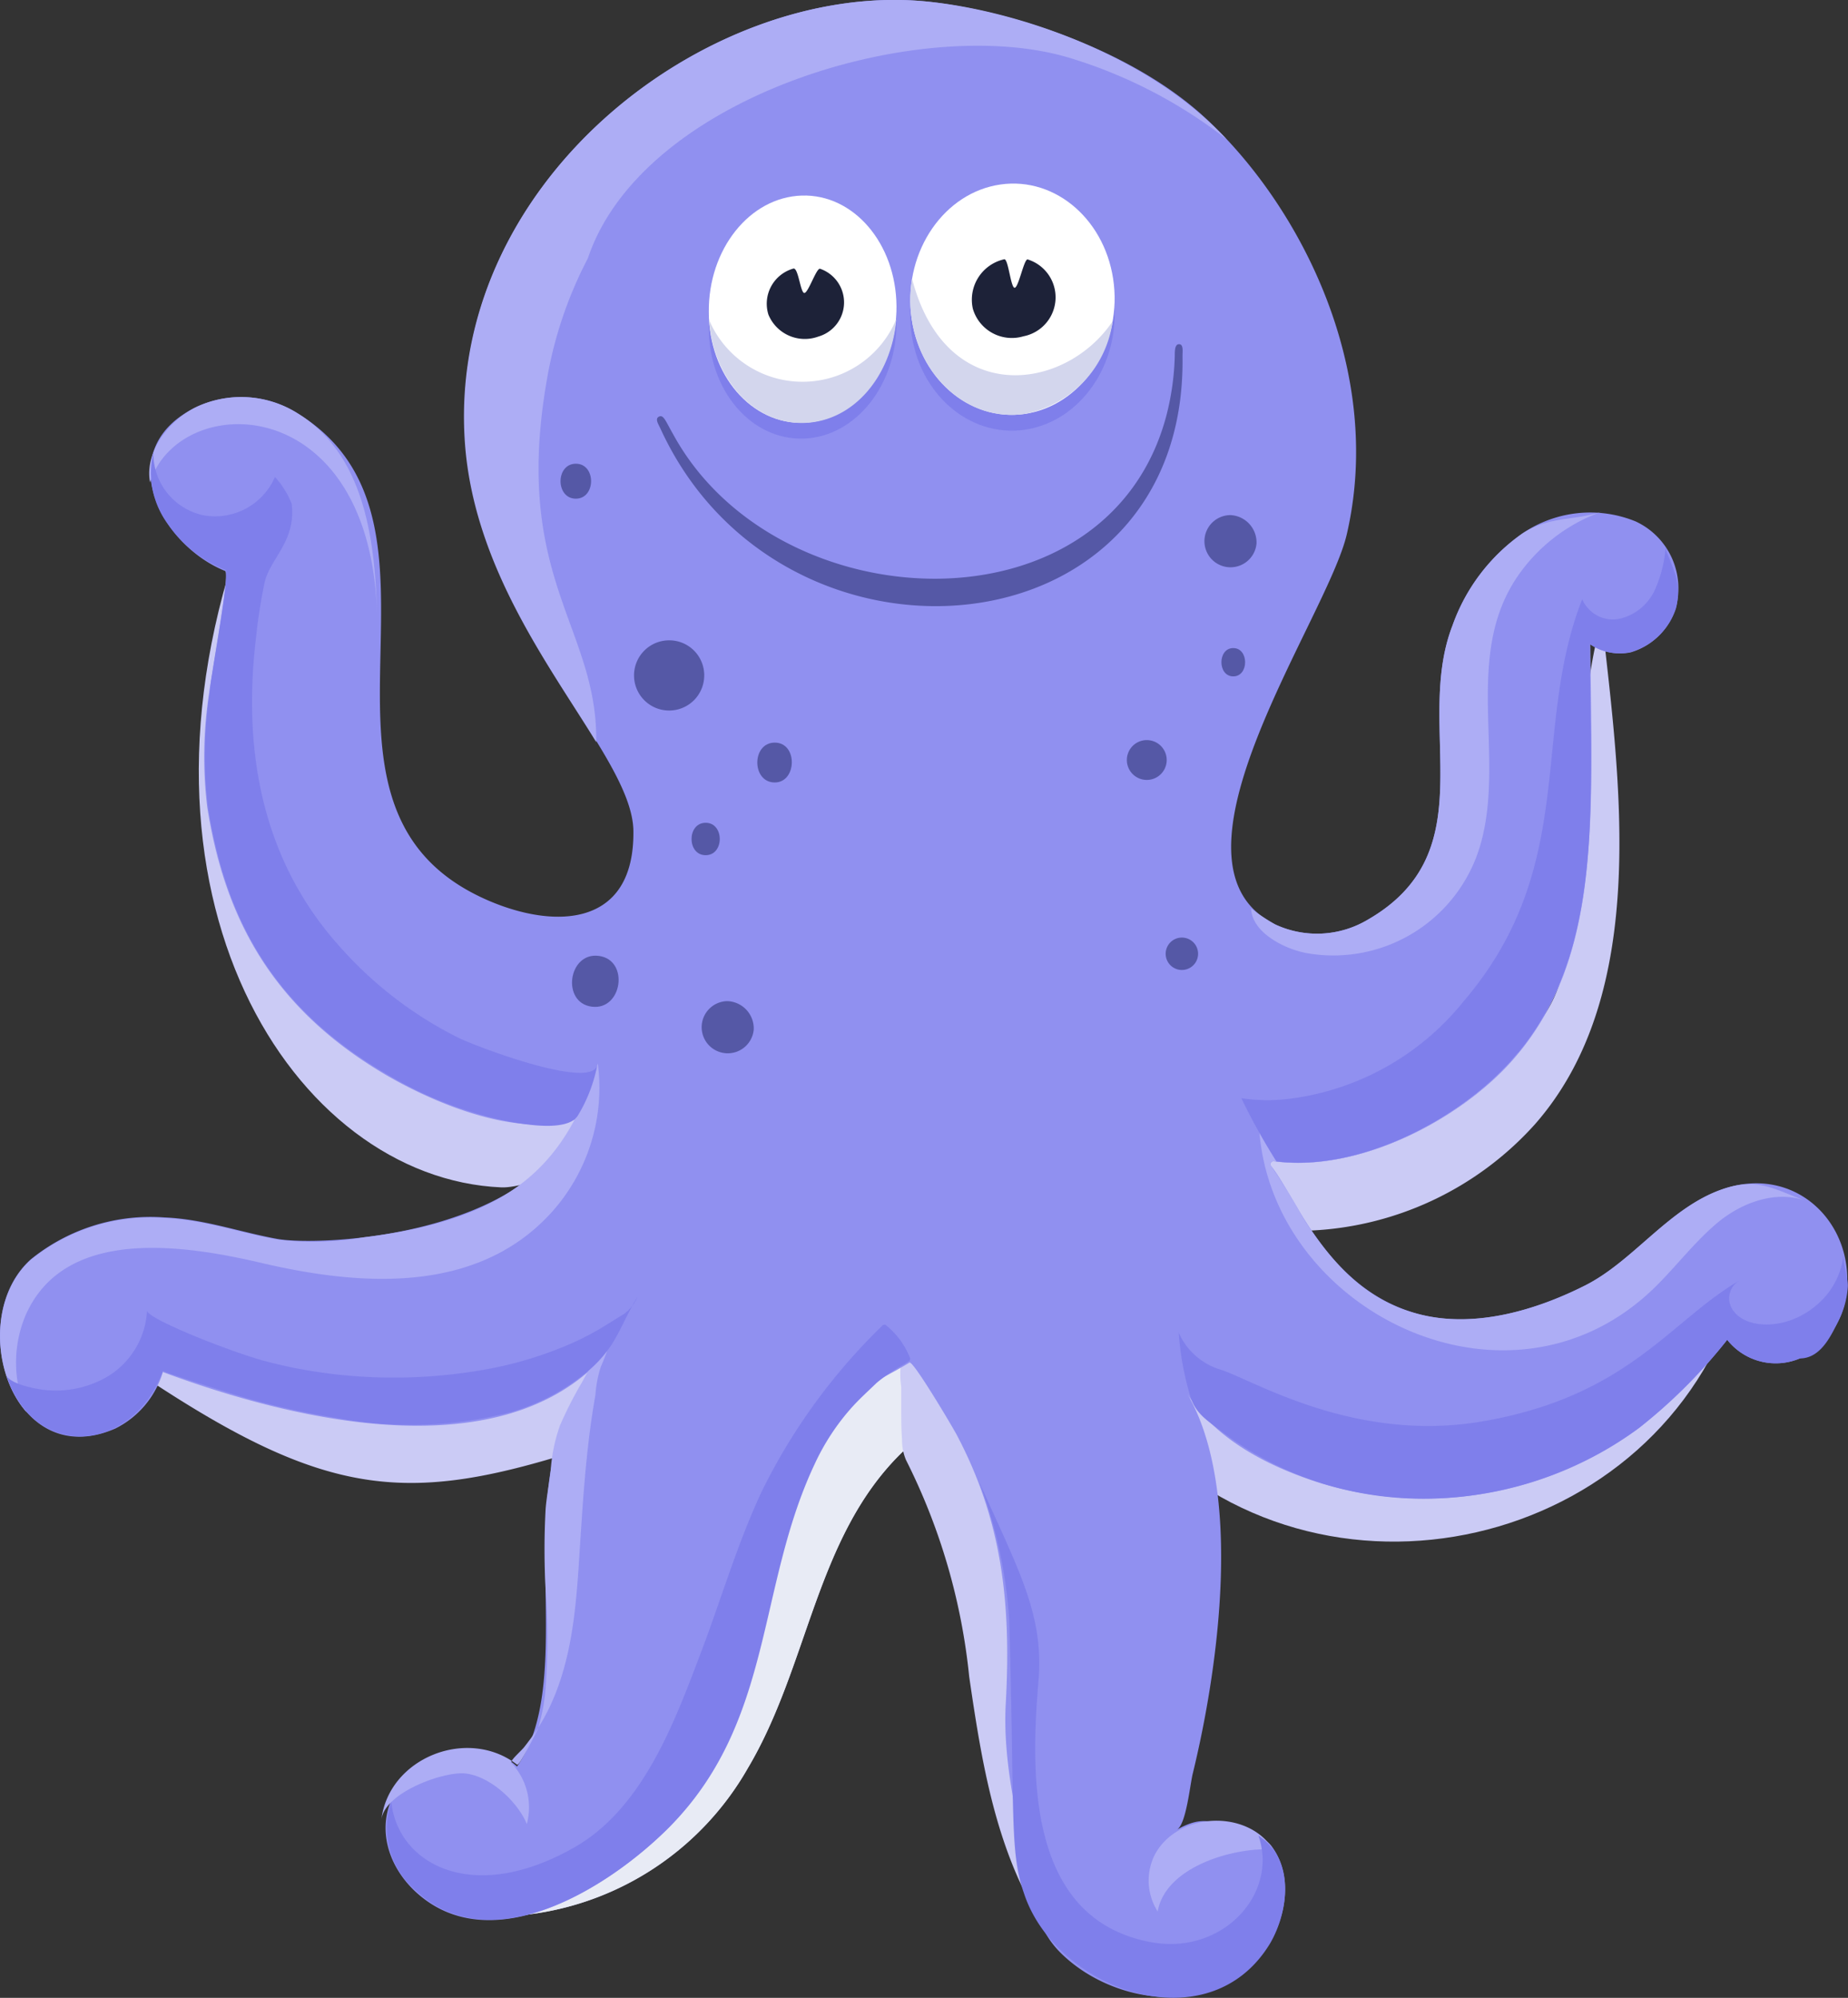 <svg xmlns="http://www.w3.org/2000/svg" viewBox="0 0 116.88 126.36"><rect x="0" y="0" width="116.88" height="126.36" fill="#333333" stroke="none"/><defs><style>.cls-1{fill:#cbcbf5;}.cls-2{fill:#e8ebf5;}.cls-3{fill:#9090f0;}.cls-4{fill:#adadf5;}.cls-5{fill:#7f7feb;}.cls-6{fill:#5558a6;}.cls-7{fill:#fff;}.cls-8{fill:#d3d6ed;}.cls-9{fill:#1d2238;}</style></defs><g id="Слой_2" data-name="Слой 2"><g id="animal"><g id="octupus"><path class="cls-1" d="M68.47,80.36c.92,0,2,8.67,3.27,10C83.51,103.06,105,98,109.9,81.74c-.61,2-8.62,9.83-13.88,11.21-4,1-10.58,1.64-14.14-1C76.82,88.1,73.84,80.35,68.47,80.36Z"/><path class="cls-1" d="M74.82,69.66c1.34,1.83,5.34,2,7.39,1.67a11.88,11.88,0,0,0,2.42-1,30.66,30.66,0,0,1,4.18-.71c4.51-.92,9.34-3.9,10.09-8.52.27-1.71,1-3.44,1.17-5.12s-.64-10.22,1.24-16.8c1.12,10.08,3.1,23.6-4.24,31.94a20.31,20.31,0,0,1-14.39,6.72C79.85,75.42,76.7,72.93,74.82,69.66Z"/><path class="cls-1" d="M49.81,92.19C48.74,95.12,47,99,47,102.17a32.22,32.22,0,0,0-.84,4.55c-.31,6.13-8.13,14.11-14,14.48a18.59,18.59,0,0,0,15.14-9.37c3.84-6.46,4.27-14.53,9.64-19.86.53-.54,1.31-1,1.78-1.55.7-.85.48-1.11.17-2.26-.61-2.26-1.58-4.88-4.54-3.56C51.66,85.78,50.7,89.77,49.81,92.19Z"/><path class="cls-2" d="M49.81,92.19C48.74,95.12,47,99,47,102.17a32.22,32.22,0,0,0-.84,4.55c-.31,6.13-8.13,14.11-14,14.48a18.59,18.59,0,0,0,15.14-9.37c3.84-6.46,4.27-14.53,9.64-19.86.53-.54,1.31-1,1.78-1.55.7-.85.48-1.11.17-2.26-.61-2.26-1.58-4.88-4.54-3.56C51.66,85.78,50.7,89.77,49.81,92.19Z"/><path class="cls-1" d="M65.9,119.37c-1.21-5.79-.37-4.59-.46-6.61-.07-1.32-.51-2.64-.63-4-.47-5.3-.2-12.91-3.44-18.42a11.17,11.17,0,0,0-1.91-2.56,6.65,6.65,0,0,0-.82-.67,12.38,12.38,0,0,1-.92-.87,3.57,3.57,0,0,0-.28-.27.5.5,0,0,0-.37-.1c0,.06,0,.13-.07.2a5.7,5.7,0,0,0,0,1.65c0,.49,0,1,0,1.47s0,1.23.05,1.84a3.22,3.22,0,0,0,.25,1.31,39.16,39.16,0,0,1,4,13.72C62.17,112,63.13,118,66.82,123,66.22,122.15,66.11,120.34,65.9,119.37Z"/><path class="cls-1" d="M28.68,67.51c2.47.51,5,2,7.34,2.28,1.14.11,2.55-.76,2.77.66.4,2.47-5.29,4.73-7.08,4.65C18.56,74.54,7,56.61,15.46,33.24c-.62,1.72-.35,4.31-.5,6.14-.48,5.95-1.58,8.85.7,15.71C17.68,61.13,22.11,66.15,28.68,67.51Z"/><path class="cls-1" d="M42.74,83.1a19.58,19.58,0,0,0,2.64-1.69A37.6,37.6,0,0,0,39,90.93C25.9,95.37,21.08,95.34,7.33,85.87c4.55.19,8.43.15,12.59,1.83s9.47,2.31,13.75.48a26.71,26.71,0,0,0,3-1.26C38.16,86,42.18,83.49,42.74,83.1Z"/><path class="cls-3" d="M58.44.08c4.48.41,12.83,2.71,17.92,7.5,6,5.62,11.18,15.92,8.83,26.17C84,39.06,72.74,54.64,80.68,58.48a6.26,6.26,0,0,0,5.81-.3c7.6-4.36,2.88-12.19,5.38-18.63a12,12,0,0,1,4.42-5.81,7.6,7.6,0,0,1,7.16-.76,4.67,4.67,0,0,1,2.53,5.5,4.25,4.25,0,0,1-2.84,2.78,3.31,3.31,0,0,1-2.56-.52c.12,11.58.65,20.08-5,26.41-3.37,3.75-9.68,7-15,6.3a.19.19,0,0,0-.18.31c1.53,1.86,3.59,7.93,9.47,9.39,3.48.86,7.28-.29,10.39-1.85s5.28-4.89,8.64-6.07c4.71-1.66,8.59,2.27,7.84,6.82a5.05,5.05,0,0,1-2.91,3.87,3.91,3.91,0,0,1-4.59-1.18,33.36,33.36,0,0,1-5.57,5.57,22.79,22.79,0,0,1-20,3.54c-3.26-1-6.85-2.77-8.61-5.76,3.6,6.12,2,17.44.38,24.08-.17.65-.41,3.21-1,3.55,1.35-.75,2-.64,3.45-.14.7.23,2.11.56,2.55,1.21,1.33,1.79.93,4.31-.15,6.11-2.82,4.7-9.49,4.17-13.1.72-1.54-1.47-1.74-3.05-2.14-5-.71-3.53-1.64-7.24-1.44-10.85.35-6.27-.2-11.52-3.09-17-.21-.41-2.77-4.74-3-4.59-1.46.91-2.76,1.33-3.86,2.73-6.24,8-3.65,18.89-11.41,26.71-3.68,3.71-11.19,8.5-16,4-2.87-2.71-2.63-7.18,2.15-8.7a4.14,4.14,0,0,1,4.3.81c3.93-5.61-.4-17,3.83-23.36a22.89,22.89,0,0,1,1.63-2.54c-6.4,6.95-19,4.25-27.86.95a5.85,5.85,0,0,1-3,3.57C.74,93.22-2.26,83.45,1.94,79.66A12,12,0,0,1,10.39,77c2.5.1,4.73.92,7.15,1.36,2.62.47,15.74-.07,19-7.6C32.82,72,27.64,69.86,24.43,68c-7.33-4.3-10.25-10.08-11.33-17a26.72,26.72,0,0,1,.13-7.2c.08-.73,1.35-7.57,1-7.69C10.05,34.42,7,28.34,12.45,25.73a6.69,6.69,0,0,1,6.4.43c11.31,7-1.31,24.55,11.62,30.61,4.27,2,9.67,2.1,9.59-4.22-.07-5-9.54-13-10.58-24.09C27.93,11.69,44.67-1.17,58.44.08Z"/><path class="cls-4" d="M34.58,24.07a25.93,25.93,0,0,1,2.6-7.73C40.62,6.07,58.27.8,67.68,3.67A30.62,30.62,0,0,1,77.57,8.8C72.55,3.43,64.21.61,58.44.08c-13.77-1.25-30.51,11.61-29,28.38.71,7.61,5.38,13.75,8.27,18.48C37.81,39.67,32.4,36.62,34.58,24.07Z"/><path class="cls-4" d="M23.85,38.94c-.12-4.53-.7-10.12-5-12.78a6.71,6.71,0,0,0-6.41-.43c-1.7.81-3.32,2.82-2.95,4.78C11.32,24.69,23.48,24.59,23.85,38.94Z"/><path class="cls-4" d="M32.7,111.61c-3.14-2.42-8.12-.42-8.58,3.49.2-1.7,3.76-3,5.2-2.94,1.63.11,3.43,1.8,4,3.21a4.09,4.09,0,0,0-1-3.89c0-.19.71-.8.85-1,.26-.33.51-.68.74-1a12.74,12.74,0,0,0,1.14-2.16c1.28-3.09,1.44-6.52,1.65-9.82.13-2,.26-4,.49-6,.12-1.1.28-2.19.47-3.29a7.19,7.19,0,0,1,.35-1.79c.26-.57.45-1.16.66-1.75a14.77,14.77,0,0,0-1.84,2.72,25.59,25.59,0,0,0-1.41,2.76,10.55,10.55,0,0,0-.58,2.73c-.08.85-.26,1.69-.33,2.54a46.58,46.58,0,0,0,0,5.15,43.53,43.53,0,0,1,0,6.15A11.39,11.39,0,0,1,34,109.4C33.89,109.6,32.85,111.73,32.7,111.61Z"/><path class="cls-4" d="M65.58,116.28q.14-.57.3-1.11a3.41,3.41,0,0,1-1.29-.29c-.08.29-.16.58-.25.87.11.46.21.93.29,1.41A2.75,2.75,0,0,1,65.58,116.28Z"/><path class="cls-4" d="M37.81,67.26c-2,6.13-5.11,9.82-14.81,11a18.56,18.56,0,0,1-5.46.14c-2.42-.44-4.65-1.26-7.15-1.36a12,12,0,0,0-8.45,2.65c-2.65,2.39-2.43,7.18-.26,9.63a7.72,7.72,0,0,1-.07-6.11c2.47-5.68,10.09-4.46,14.93-3.33,6.23,1.46,13.58,2,18.3-3.15A11.79,11.79,0,0,0,37.81,67.26Z"/><path class="cls-4" d="M79.13,57.47c.06,1.57,2.26,2.63,3.67,2.84a9.68,9.68,0,0,0,10.91-7.17c1.42-5.43-1.1-11.6,2.2-16.58a10.87,10.87,0,0,1,5.46-4.22c-1.8.62-3.36.28-5.08,1.4a12,12,0,0,0-4.42,5.81c-2.5,6.44,2.22,14.27-5.38,18.63a6.28,6.28,0,0,1-5.82.3A15.14,15.14,0,0,1,79.13,57.47Z"/><path class="cls-4" d="M108.9,75.23c-3.36,1.18-5.59,4.52-8.64,6.07S93.35,84,89.87,83.15s-5.55-3.2-7.38-6a36.71,36.71,0,0,0-2.09-3.39.19.19,0,0,1,.18-.31c5.37.75,12-2.68,15.44-6.87a15.74,15.74,0,0,1-9.57,1.87,3.25,3.25,0,0,1-2.84,1.91,3.79,3.79,0,0,1-4-.41,1.61,1.61,0,0,1,0,.22c-.26,12.08,15.19,20.37,24.73,11.56,1.48-1.37,2.65-3,4.21-4.33s3.74-2.14,5.66-1.45C112.2,75.23,111.17,74.43,108.9,75.23Z"/><path class="cls-4" d="M73,117.38a3.65,3.65,0,0,0,.22,3.52c.49-2.83,4.78-4.07,7.3-3.93C78.9,114.39,74.4,114.6,73,117.38Z"/><path class="cls-4" d="M28.54,120.23a3.15,3.15,0,0,1-.49.54,6.56,6.56,0,0,0,1.48.48c-.23-.5-1.28-1.19-.89-1Z"/><path class="cls-5" d="M14.27,36.05c.31.12-1,7-1,7.69a26.72,26.72,0,0,0-.13,7.2c1.08,7,4,12.74,11.33,17a24.42,24.42,0,0,0,6.84,2.8c1.07.25,4.48,1,5.23-.17a9.66,9.66,0,0,0,1.24-3.22C37.45,69,30,66.13,29.06,65.67a24.73,24.73,0,0,1-7.51-5.73c-5-5.51-6.21-12.48-5.36-19.59a34,34,0,0,1,.54-3.48c.34-1.56,2-2.6,1.72-5a5.55,5.55,0,0,0-1.06-1.7,4.13,4.13,0,0,1-4.53,2.42,4,4,0,0,1-3.16-4,5.51,5.51,0,0,0,.88,4.51A8,8,0,0,0,14.27,36.05Z"/><path class="cls-5" d="M57.25,86.25l.21-.14s.1-.06.1-.11a.16.16,0,0,0,0-.1A5,5,0,0,0,56,83.79a.21.21,0,0,0-.1,0,.15.15,0,0,0-.1.06,37.8,37.8,0,0,0-7.64,10.52c-1.56,3.34-2.58,6.89-3.9,10.34-1.63,4.29-3.62,9.66-7.91,12.12-6.53,3.74-11.22,1-11.6-2.87a5.16,5.16,0,0,0,1.56,5.63c4.78,4.51,12.29-.28,16-4,6.66-6.72,5.52-15.15,9.22-23A14.49,14.49,0,0,1,53.89,89c.49-.54,1-1,1.56-1.54A10.79,10.79,0,0,1,57.25,86.25Z"/><path class="cls-5" d="M79.76,116.21l-.17-.11c1.29,3.63-2.24,7.64-6.9,6.72-7.76-1.52-7.51-10.68-7-16.62.31-4.1-1.24-6.84-3.79-12.54a29.8,29.8,0,0,1,1.93,8.84c.36,12.25,0,14.59.94,17.27,2,6.07,11.68,9.61,15.57,3.13C81.49,120.91,81.88,117.76,79.76,116.21Z"/><path class="cls-5" d="M105.44,35a1.35,1.35,0,0,1-.09-.45,8.07,8.07,0,0,1-.7,2.79,3.26,3.26,0,0,1-2.19,1.79,2.11,2.11,0,0,1-2.39-1.23c-3.27,8.34-.17,16.85-7.5,25.43a16.82,16.82,0,0,1-11.12,6.18,11.14,11.14,0,0,1-2.94-.05,40.64,40.64,0,0,0,2.22,4c5.25.65,11.46-2.61,14.8-6.32,5.79-6.44,5.16-15.25,5-26.41a3.31,3.31,0,0,0,2.56.52A4.25,4.25,0,0,0,106,38.48a4,4,0,0,0,0-2A13.59,13.59,0,0,0,105.44,35Z"/><path class="cls-5" d="M114.91,82.53c-1.86,1.61-4.35,1.54-5.22.45a1.3,1.3,0,0,1,.35-2c-4.32,2.48-6.93,7.18-15.88,8.85C86,91.38,79.61,87.47,77.27,86.65a4.23,4.23,0,0,1-2.72-2.36,18.41,18.41,0,0,0,.71,3.95c.31,1.11,1,1.54,1.94,2.25,8.26,6.31,19.21,5.19,26.47-.18a33.36,33.36,0,0,0,5.57-5.57,3.91,3.91,0,0,0,4.59,1.18c1.34,0,2-1.47,2.49-2.48a5.37,5.37,0,0,0,.55-2.11c0-.65-.32-1.37-.27-2A4.82,4.82,0,0,1,114.91,82.53Z"/><path class="cls-5" d="M36.6,87.18l.21-.16a7.82,7.82,0,0,0,1.89-2c.55-.88.94-1.84,1.46-2.73l.16-.26a2.66,2.66,0,0,1-.87,1.09c-.38.22-.74.46-1.12.69a17.5,17.5,0,0,1-2.47,1.28,24.15,24.15,0,0,1-5.59,1.6,32.74,32.74,0,0,1-11.76-.19c-.61-.13-1.21-.27-1.81-.43-2.19-.6-7.41-2.66-7.4-3.18a5.18,5.18,0,0,1-3.18,4.52,6.42,6.42,0,0,1-2.93.53c-.54,0-2.61-.35-2.81-1,1.76,5.49,8,5,9.93-.23,0,.08,4.82,1.59,5.25,1.71a50.22,50.22,0,0,0,5.69,1.26,25.25,25.25,0,0,0,11-.35A13.26,13.26,0,0,0,36.6,87.18Z"/><path class="cls-6" d="M74.79,22.53c.29,19.11-25.36,21.19-33,4.62-.13-.3-.4-.66-.11-.8s.42.29.88,1.09c6.51,12,27.66,12.87,31.25-1.31a16.79,16.79,0,0,0,.49-3.61c0-.33,0-.76.28-.75S74.79,22.21,74.79,22.53Z"/><path class="cls-5" d="M57.62,20.85c.43,4,3.65,6.84,7.19,6.33S70.88,23,70.45,19s-3.64-6.84-7.18-6.33S57.2,16.85,57.62,20.85Z"/><path class="cls-5" d="M44.83,20.74c0,4,2.71,7.11,6,7s5.9-3.4,5.87-7.37-2.71-7.11-6-7S44.79,16.77,44.83,20.74Z"/><path class="cls-7" d="M57.62,19.85c.43,4,3.65,6.84,7.19,6.33S70.88,22,70.45,18s-3.64-6.84-7.18-6.33S57.2,15.85,57.62,19.85Z"/><path class="cls-8" d="M70.37,20.32a6.91,6.91,0,0,1-5.56,5.86c-4.33.62-7.92-3.69-7.12-8.53C59.83,25.81,67.38,24.77,70.37,20.32Z"/><path class="cls-9" d="M61.53,19.53a2.57,2.57,0,0,0,3.2,1.74A2.51,2.51,0,0,0,65,16.41c-.23-.07-.58,1.8-.83,1.79s-.4-1.87-.66-1.8A2.62,2.62,0,0,0,61.53,19.53Z"/><path class="cls-7" d="M44.83,19.74c0,4,2.71,7.11,6,7s5.9-3.4,5.87-7.37-2.71-7.11-6-7S44.79,15.77,44.83,19.74Z"/><path class="cls-8" d="M44.85,20.24c.25,3.73,2.83,6.6,6,6.51s5.54-3,5.84-6.57A6.42,6.42,0,0,1,44.85,20.24Z"/><path class="cls-9" d="M48.6,19.9a2.49,2.49,0,0,0,3.15,1.39A2.25,2.25,0,0,0,51.87,17c-.23-.08-.75,1.54-1,1.53s-.38-1.65-.7-1.54A2.31,2.31,0,0,0,48.6,19.9Z"/><path class="cls-6" d="M37.42,63.67c-1.93-.26-1.48-3.47.46-3.21S39.36,63.93,37.42,63.67Z"/><path class="cls-6" d="M47.67,65.13A1.65,1.65,0,1,1,46,63.32,1.73,1.73,0,0,1,47.67,65.13Z"/><path class="cls-6" d="M44.54,42.71a2.22,2.22,0,1,1-2.22-2.21A2.21,2.21,0,0,1,44.54,42.71Z"/><path class="cls-6" d="M36.42,31.54c-1.29,0-1.29-2.21,0-2.21S37.7,31.54,36.42,31.54Z"/><path class="cls-6" d="M49,49.49c-1.47,0-1.47-2.52,0-2.52S50.41,49.49,49,49.49Z"/><path class="cls-6" d="M72.53,49.33a1.26,1.26,0,1,1,0-2.52A1.26,1.26,0,1,1,72.53,49.33Z"/><path class="cls-6" d="M79.47,34.38a1.65,1.65,0,1,1-1.64-1.8A1.73,1.73,0,0,1,79.47,34.38Z"/><path class="cls-6" d="M44.63,54.09c-1.19,0-1.19-2.05,0-2.05S45.82,54.09,44.63,54.09Z"/><path class="cls-6" d="M78,42.78c-1,0-1-1.79,0-1.79S79,42.78,78,42.78Z"/><path class="cls-6" d="M74.75,61.35a1,1,0,1,1,0-2.05A1,1,0,1,1,74.75,61.35Z"/></g></g></g></svg>